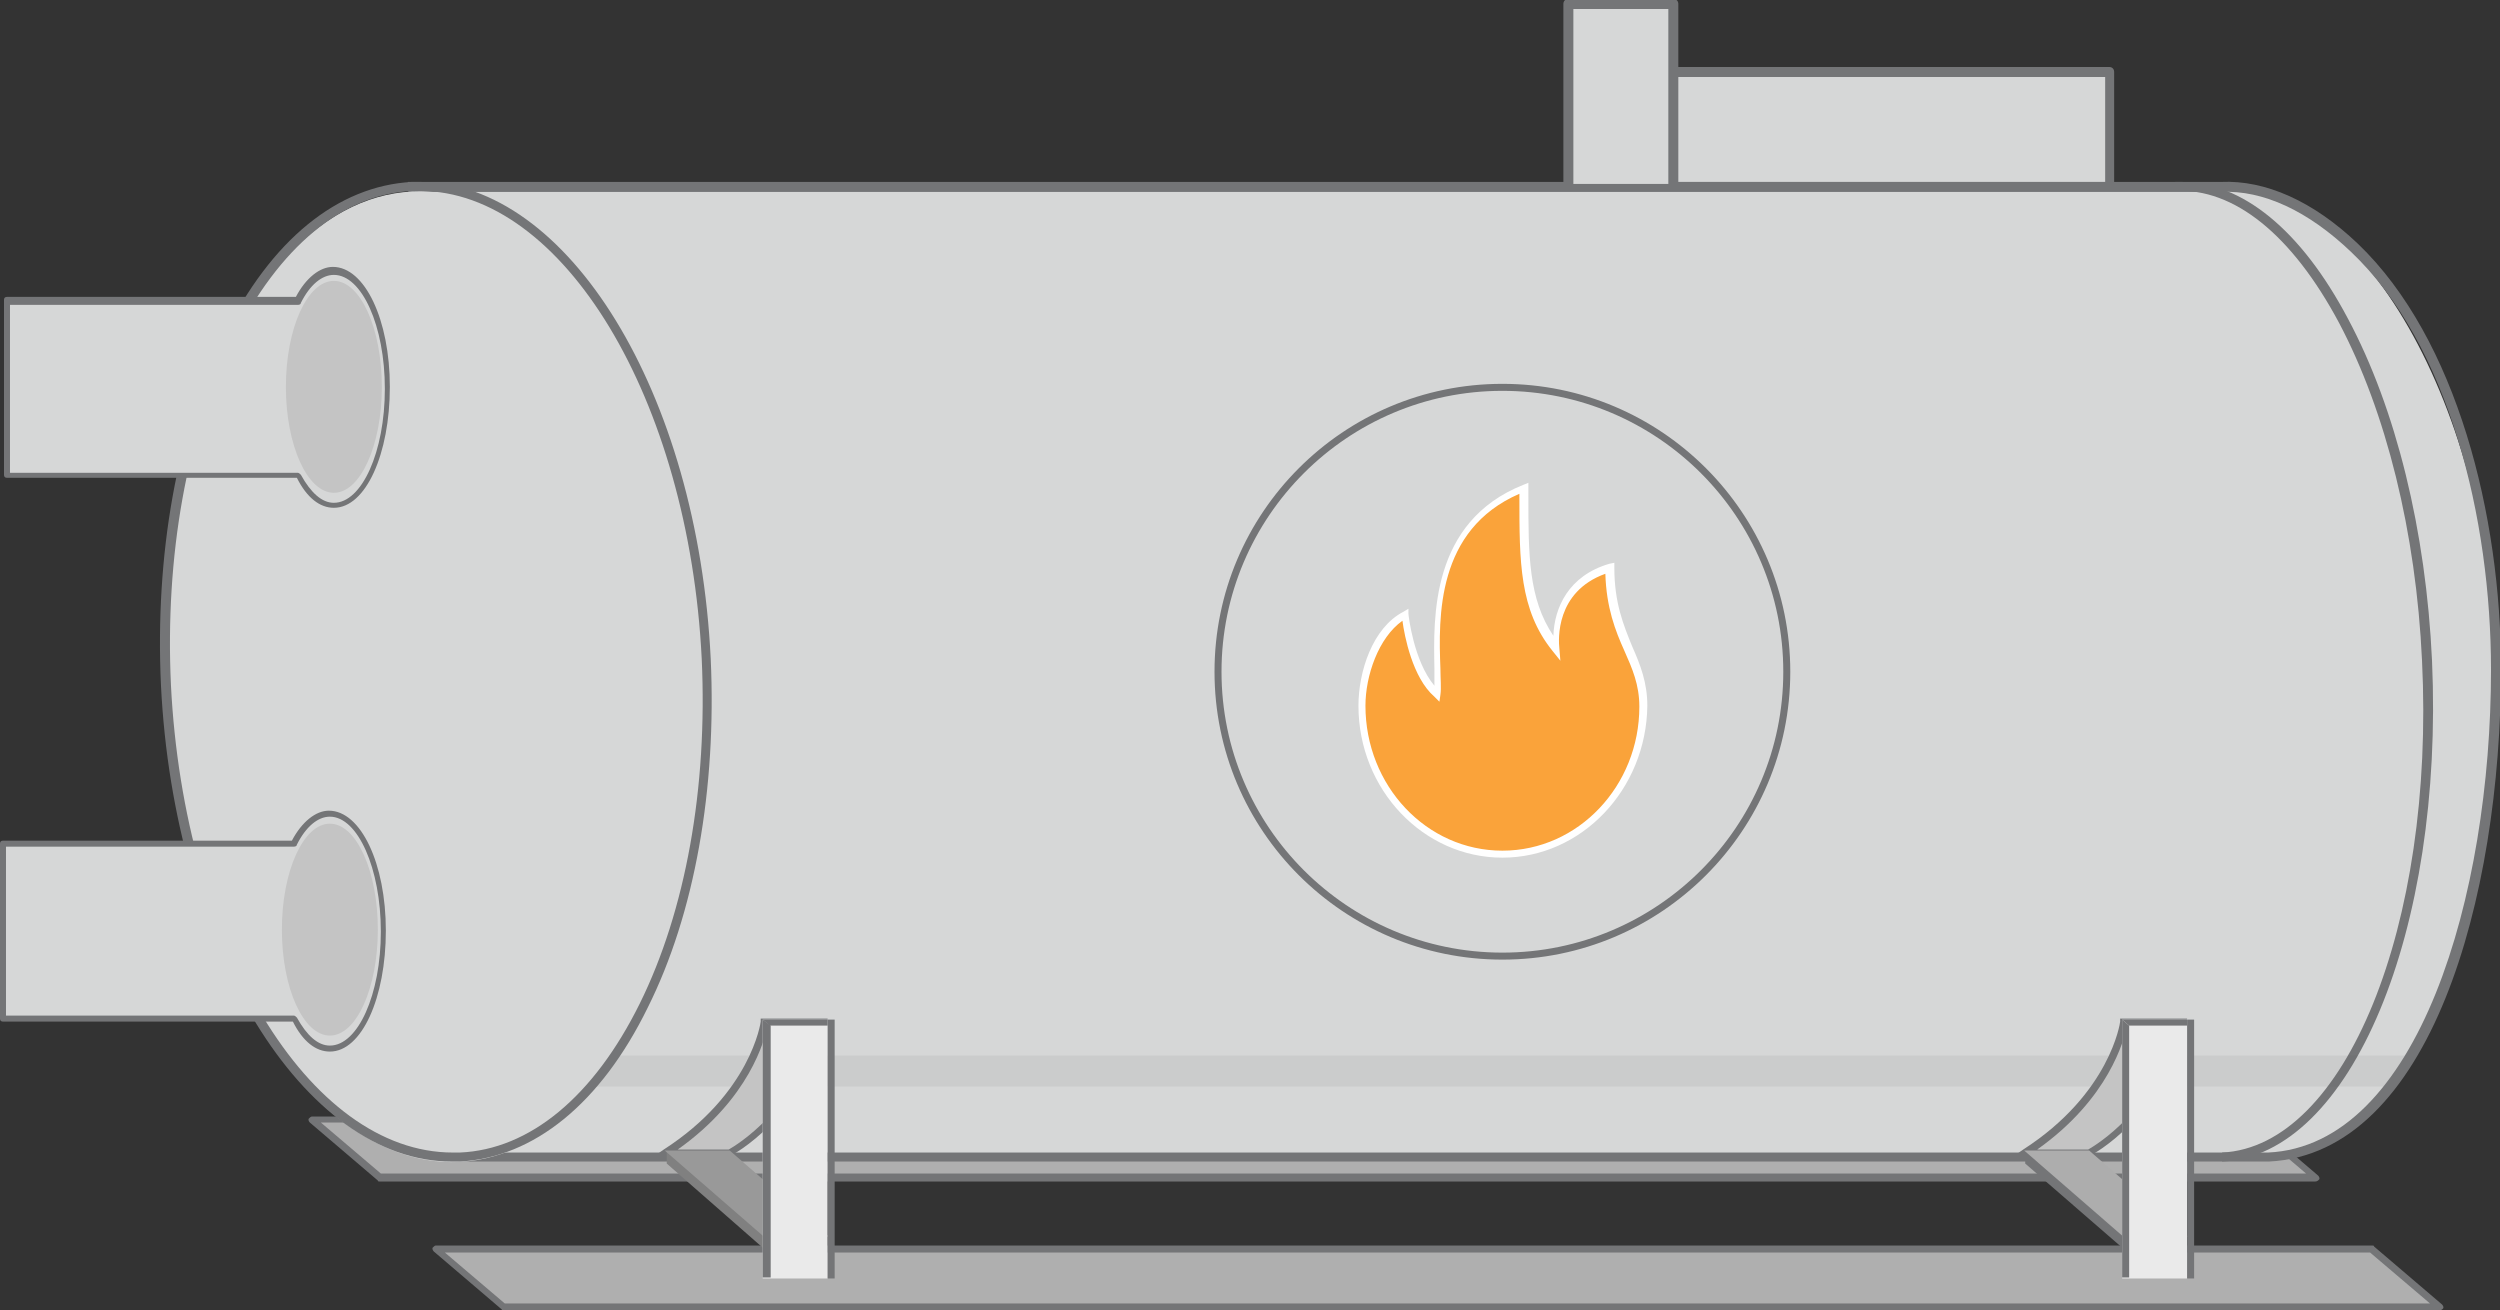 <svg version="1.1" id="图层_1" xmlns="http://www.w3.org/2000/svg" x="0" y="0" width="250.1" height="131.1" xml:space="preserve"><rect width="100%" height="100%" fill="#333333" stroke="none"/><style>.st0{fill:#afafaf}.st1{fill:#747577}.st2{fill:#d6d7d7}.st4{fill:#c4c4c4}.st7{fill:#eaeaea}</style><switch><g><path class="st0" d="M244 130.7H50.4l-6.9-5.7h193.7z"/><path class="st1" d="M244 131.1H50.4c-.1 0-.2 0-.2-.1l-6.8-5.8c-.1-.1-.2-.3-.1-.4.1-.1.2-.2.3-.2h193.7c.1 0 .2 0 .2.1l6.8 5.8c.1.1.2.3.1.4-.1.1-.2.2-.4.2zm-193.5-.7h192.6l-6-5.1H44.5l6 5.1z"/><path class="st0" d="M231.6 117.8H38l-6.9-5.8h193.7z"/><path class="st1" d="M231.6 118.2H38c-.1 0-.2 0-.2-.1l-6.8-5.8c-.1-.1-.2-.3-.1-.4.1-.1.2-.2.3-.2h193.7c.1 0 .2 0 .2.1l6.8 5.8c.1.1.2.3.1.4-.1.1-.2.2-.4.2zm-193.5-.8h192.6l-6-5.1H32.1l6 5.1z"/><path class="st2" d="M249.6 67c0-23.9-12.6-49-27.5-48.3H41.2l4.7 97.1h180.9c15-.8 22.8-21 22.8-48.8z"/><path class="st2" d="M76.8 18.7c14.9-.7 28.1 20.4 29.4 47.2 1.3 26.8-9.7 49.1-24.6 49.9m98.1-97.1c12.5-.6 23.6 20.6 24.9 47.4s-7.7 49-20.2 49.6m33.3-97c12.6-.6 23.9 20.6 25.2 47.4 1.3 26.8-7.9 49-20.5 49.7"/><path class="st1" d="M222.3 116.2v-.9c12.3-.6 21.3-22.7 20-49.2-.6-12.9-3.6-24.9-8.3-33.8-4.7-8.8-10.5-13.5-16.4-13.2v-.9h.6c6.1 0 12 4.8 16.7 13.7 4.8 9 7.8 21.2 8.4 34.2 1.2 27-8.1 49.5-21 50.1z"/><path d="M239.7 108.7c.8-1 .9-2 1.7-3.1H45.5l.1 3.1h194.1z" opacity=".08" fill="#4d4d4d"/><path class="st1" d="M46 116.2h-.4v-.4l-4.8-97.6h181.4c4.4-.2 9.2 1.9 13.7 6.2 9.9 9.5 14.3 27.2 14.3 42.5 0 23-7.1 48.5-23.2 49.3H46zm.4-.9h180.5c15-.7 22.3-25.7 22.3-48.3 0-15.1-4.2-32.5-14-41.8-4.3-4.1-8.8-6.2-13-6H41.7l4.7 96.1z"/><ellipse transform="rotate(-2.795 43.589 67.697) scale(1)" class="st2" cx="43.6" cy="67.7" rx="27" ry="48.6"/><path class="st1" d="M45.2 116.2c-14.8 0-27.8-21.1-29.1-47.7-.6-13 1.6-25.5 6.3-34.9 4.7-9.6 11.4-15 18.8-15.4h.8c14.8 0 27.8 21.1 29.1 47.7.6 13-1.6 25.5-6.3 34.9-4.7 9.6-11.4 15-18.8 15.4h-.8zM42 19.1h-.7c-7 .3-13.4 5.6-18 14.9s-6.8 21.6-6.2 34.5c1.3 26.1 13.8 46.8 28.2 46.8h.7c7-.3 13.4-5.6 18-14.9s6.8-21.6 6.2-34.5c-1.3-26-13.9-46.8-28.2-46.8z"/><path class="st2" d="M167.4 18.2v-11h43.7v11"/><path class="st1" d="M211.1 18.7c-.3 0-.5-.2-.5-.5V7.7h-42.8v10.5c0 .3-.2.5-.5.5s-.5-.2-.5-.5v-11c0-.3.2-.5.5-.5H211c.3 0 .5.2.5.5v11c.1.3-.1.5-.4.5z"/><path class="st2" d="M156.9 18.4V.5h10.5v17.9"/><path class="st1" d="M167.4 18.9c-.3 0-.5-.2-.5-.5V.9h-9.5v17.5c0 .3-.2.5-.5.5s-.5-.2-.5-.5V.4c0-.3.2-.5.5-.5h10.5c.3 0 .5.2.5.5v18c-.1.3-.3.5-.5.5z"/><path class="st4" d="M76.5 102.2s-.9 7.3-9.9 13.1h6.3s7.1-3.7 9.4-13.1h-5.8z"/><path class="st1" d="M65.4 115.7l1-.7c8.7-5.6 9.7-12.7 9.7-12.8v-.3h6.7l-.1.4c-2.3 9.5-9.5 13.3-9.6 13.3h-.2l-7.5.1zm11.4-13.1c-.3 1.4-1.8 7.3-9 12.4h5.1c.7-.4 6.8-4 9.1-12.4h-5.2z"/><path fill="gray" d="M66.7 115.1v1.3l9.7 8.5v-1.3z"/><path fill="#999" d="M76.4 123.7l-9.9-8.6H73l9.9 8.6z"/><path class="st7" d="M76.3 102h6.5v25.9h-6.5z"/><path class="st1" d="M77.1 102.6v25.2h-.8V102m6.5 0h.7v25.9h-.7z"/><path class="st1" d="M77 102.6h5.8v-.6h-6.5"/><path class="st4" d="M212.5 102.2s-.9 7.3-9.9 13.1h6.3s7.1-3.7 9.4-13.1h-5.8z"/><path class="st1" d="M201.4 115.7l1-.7c8.7-5.6 9.7-12.7 9.7-12.8v-.3h6.7l-.1.4c-2.3 9.5-9.5 13.3-9.6 13.3h-.2l-7.5.1zm11.4-13.1c-.3 1.4-1.8 7.3-9 12.4h5.1c.7-.4 6.8-4 9.1-12.4h-5.2z"/><path class="st1" d="M202.6 115.1v1.3l9.8 8.5v-1.3z"/><path fill="#adadad" d="M212.4 123.7l-9.9-8.6h6.5l9.9 8.6z"/><path class="st7" d="M212.3 102h6.5v25.9h-6.5z"/><path class="st1" d="M213 102.6v25.2h-.7V102m6.5 0h.7v25.9h-.7z"/><path class="st1" d="M213 102.6h5.8v-.6h-6.5"/><circle class="st2" cx="150.3" cy="67.2" r="28.4"/><path class="st1" d="M150.3 96c-15.9 0-28.8-12.9-28.8-28.8s12.9-28.8 28.8-28.8 28.8 12.9 28.8 28.8S166.2 96 150.3 96zm0-56.9c-15.5 0-28.1 12.6-28.1 28.1 0 15.5 12.6 28.1 28.1 28.1 15.5 0 28.1-12.6 28.1-28.1 0-15.5-12.6-28.1-28.1-28.1z"/><path d="M161 56.9c-4.7 1.4-5.6 5.5-5.3 8-3.4-4.2-3.2-9-3.2-16-10.8 4.3-8.3 16.8-8.6 20.5-2.7-2.4-3.2-8-3.2-8-2.9 1.6-4.3 5.7-4.3 9.1 0 8.2 6.3 14.8 14 14.8 7.8 0 14-6.6 14-14.8-.1-4.7-3.5-7-3.4-13.6zm0 0" fill="#faa33a"/><path d="M150.3 85.8c-7.9 0-14.4-6.8-14.4-15.2 0-3.4 1.4-7.8 4.5-9.4l.5-.3v.5c0 .1.5 4.7 2.6 7.2v-1.7c-.1-5.1-.4-14.7 8.9-18.4l.5-.2v1.3c0 5.9 0 10.3 2.5 14 .1-2.8 1.5-6 5.6-7.2l.5-.1v.5c0 3.5.9 5.7 1.8 7.9.8 1.8 1.5 3.6 1.5 5.9-.1 8.4-6.6 15.2-14.5 15.2zm-10-23.7c-2.4 1.7-3.7 5.5-3.7 8.5 0 8 6.1 14.5 13.7 14.5S164 78.6 164 70.7c0-2.2-.7-3.8-1.5-5.6-.9-2-1.8-4.3-1.9-7.7-5 1.8-4.7 6.6-4.6 7.5l.1 1.2-.8-1C152 61 152 56.2 152 49.7v-.3c-8.3 3.6-8.1 12.3-7.9 17.5 0 1 .1 1.9 0 2.6l-.1.7-.5-.5c-2.2-1.9-3-6.1-3.2-7.6z" fill="#fff"/><g><path class="st2" d="M33.4 27.1c-1.4 0-2.6 1.1-3.6 3H.7v17.5h29.1c1 1.8 2.2 3 3.6 3 3 0 5.4-5.2 5.4-11.7s-2.4-11.8-5.4-11.8z"/><path class="st1" d="M33.4 50.8c-1.4 0-2.7-1-3.7-3H.7c-.2 0-.3-.1-.3-.3V30c0-.2.1-.3.3-.3h28.9c1-1.9 2.4-3 3.7-3 3.2 0 5.7 5.3 5.7 12s-2.4 12.1-5.6 12.1zM1 47.3h28.8c.1 0 .2.1.3.2 1 1.8 2.1 2.8 3.3 2.8 2.8 0 5.1-5.1 5.1-11.4s-2.3-11.4-5.1-11.4c-1.2 0-2.4 1-3.3 2.8 0 .1-.1.2-.3.2H1v16.8z"/><ellipse class="st4" cx="33.4" cy="38.7" rx="4.8" ry="10.6"/></g><g><path class="st2" d="M33 81.4c-1.4 0-2.6 1.1-3.6 3H.3v17.5h29.1c1 1.8 2.2 3 3.6 3 3 0 5.4-5.2 5.4-11.7S36 81.4 33 81.4z"/><path class="st1" d="M33 105.2c-1.4 0-2.7-1-3.7-3H.3c-.2 0-.3-.1-.3-.3V84.4c0-.2.1-.3.3-.3h28.9c1-1.9 2.4-3 3.7-3 3.2 0 5.7 5.3 5.7 12s-2.4 12.1-5.6 12.1zM.6 101.6h28.8c.1 0 .2.1.3.2 1 1.8 2.1 2.8 3.3 2.8 2.8 0 5.1-5.1 5.1-11.4S35.8 81.7 33 81.7c-1.2 0-2.4 1-3.3 2.8 0 .1-.1.2-.3.2H.6v16.9z"/><ellipse class="st4" cx="33" cy="93" rx="4.8" ry="10.6"/></g></g></switch></svg>